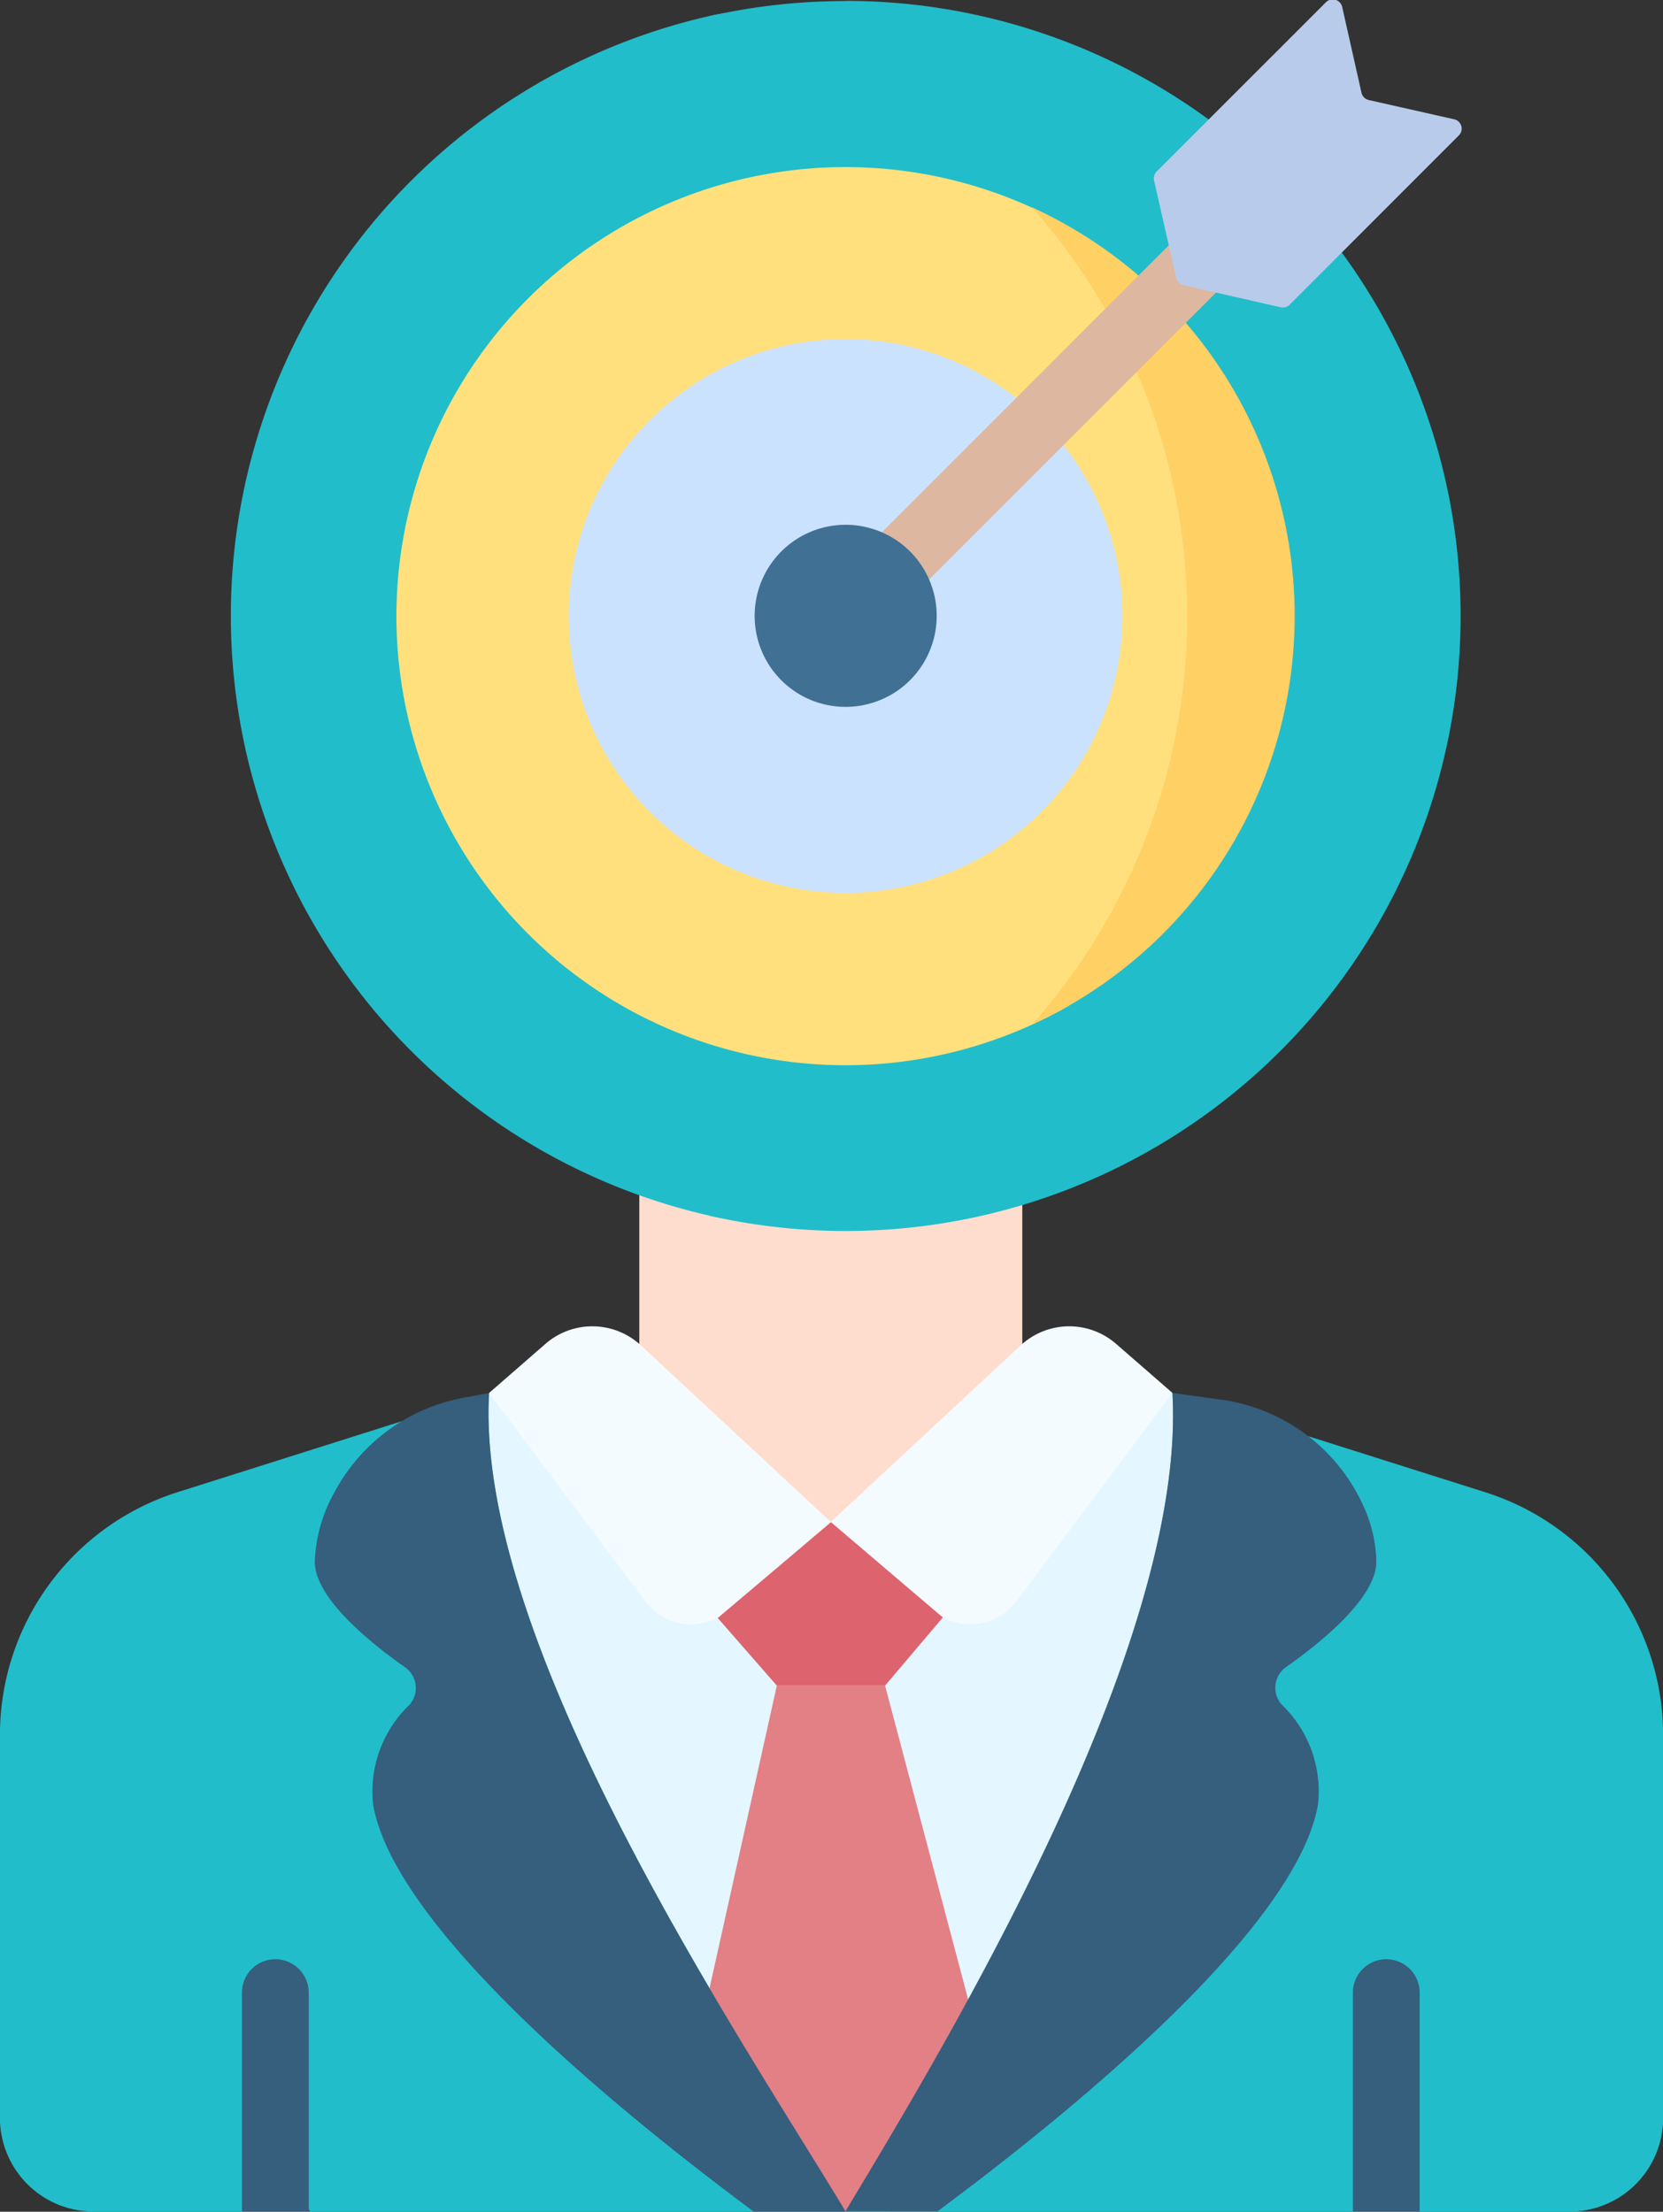 <svg xmlns="http://www.w3.org/2000/svg" width="30.091" height="40.016" viewBox="0 0 30.091 40.016">
  <rect x="0" y="0" width="30.091" height="40.016" fill="#333333" stroke="none"/>
  <g id="Group_5890" data-name="Group 5890" transform="translate(-4.961 -0.001)">
    <path id="Path_21356" data-name="Path 21356" d="M71.9,251.376h.9l.121.305H91.794l.265-.328.75.023v-7.12a4.783,4.783,0,0,0-3.341-4.562l-5.88-1.863-.033-1.13-1.179-.043-6.185.218-5.659,1.791a4.608,4.608,0,0,0-3.216,4.392v6.93a1.692,1.692,0,0,0,1.692,1.693H71.72Z" transform="translate(-62.356 -211.669)" fill="#21bdca"/>
    <path id="Path_21357" data-name="Path 21357" d="M84.549,238.645l-5.659-1.791-5.147-.18.048,1.656,5.659,1.793a4.606,4.606,0,0,1,3.216,4.392v6.84h.475l.219.305h2.714a1.692,1.692,0,0,0,1.692-1.691v-6.932A4.608,4.608,0,0,0,84.549,238.645Z" transform="translate(-52.712 -211.645)" fill="#21bdca"/>
    <path id="Path_21358" data-name="Path 21358" d="M83.228,236.876l-6.182-.218-6.185.218c-.261,4.552,4.595,11.719,6.452,14.805C79.171,248.6,83.49,241.427,83.228,236.876Z" transform="translate(-57.052 -211.669)" fill="#e4f6ff"/>
    <path id="Path_21359" data-name="Path 21359" d="M77.791,246.111l-1.919-7.25H73.913l-1.626,7.313,2.872,2.2Z" transform="translate(-54.896 -208.363)" fill="#e28086"/>
    <path id="Path_21360" data-name="Path 21360" d="M78.873,239.235v-4.374h-6.93v4.374c0,1.913,3.465,4,3.465,4S78.873,241.148,78.873,239.235Z" transform="translate(-55.414 -214.366)" fill="#ffddce"/>
    <path id="Path_21361" data-name="Path 21361" d="M70.276,245.4v-3.959a.6.6,0,0,0-1.208,0V245.4Z" transform="translate(-59.729 -205.388)" fill="#365e7d"/>
    <path id="Path_21362" data-name="Path 21362" d="M78.314,245.4v-3.959a.6.6,0,0,0-1.208,0V245.4Z" transform="translate(-47.665 -205.388)" fill="#365e7d"/>
    <path id="Path_21363" data-name="Path 21363" d="M77.038,239.8l-1.845,1.6a1.038,1.038,0,0,1-1.511-.163l-2.826-3.769,1.02-.888a1.291,1.291,0,0,1,1.731.03Z" transform="translate(-57.046 -212.264)" fill="#f4fbff"/>
    <path id="Path_21364" data-name="Path 21364" d="M73.329,239.8l1.845,1.6a1.038,1.038,0,0,0,1.511-.163l2.826-3.769-1.02-.888a1.291,1.291,0,0,0-1.731.03Z" transform="translate(-53.334 -212.264)" fill="#f4fbff"/>
    <path id="Path_21365" data-name="Path 21365" d="M72.749,236.744l-.451.083a3.338,3.338,0,0,0-2.34,1.7,2.762,2.762,0,0,0-.363,1.27c0,.663,1.024,1.483,1.645,1.918a.459.459,0,0,1,.066.673,2.171,2.171,0,0,0-.656,1.8c.383,2.226,4.388,5.509,6.884,7.365H79.2C77.343,248.466,72.487,241.3,72.749,236.744Z" transform="translate(-58.938 -211.54)" fill="#365e7d"/>
    <path id="Path_21366" data-name="Path 21366" d="M75.1,251.549c2.5-1.856,6.5-5.139,6.884-7.365a2.171,2.171,0,0,0-.656-1.8.459.459,0,0,1,.066-.673c.621-.435,1.645-1.255,1.645-1.918a2.53,2.53,0,0,0-.237-1.01,3.319,3.319,0,0,0-2.587-1.921l-.866-.12c.261,4.552-4.058,11.722-5.915,14.805Z" transform="translate(-53.174 -211.54)" fill="#365e7d"/>
    <path id="Path_21367" data-name="Path 21367" d="M72.51,239.412l1.069,1.223h1.959l1.045-1.233-2.024-1.723Z" transform="translate(-54.562 -210.137)" fill="#dd636e"/>
    <path id="Path_21368" data-name="Path 21368" d="M86.614,237.669a11.329,11.329,0,0,0-8.037-10.839,1.7,1.7,0,0,0-.845-.033,11.13,11.13,0,0,0,0,21.742,1.669,1.669,0,0,0,.845-.033A11.327,11.327,0,0,0,86.614,237.669Z" transform="translate(-59.851 -226.525)" fill="#21bdca"/>
    <path id="Path_21369" data-name="Path 21369" d="M74.919,226.674a11.181,11.181,0,0,0-2.472.275,11.13,11.13,0,0,1,0,21.7,11.128,11.128,0,1,0,2.472-21.978Z" transform="translate(-54.657 -226.654)" fill="#21bdca"/>
    <path id="Path_21370" data-name="Path 21370" d="M82.348,243.052a11.323,11.323,0,0,0,0-14.1,8.125,8.125,0,1,0,0,14.1Z" transform="translate(-58.05 -224.853)" fill="#ffe07d"/>
    <path id="Path_21371" data-name="Path 21371" d="M74.783,228.166a11.126,11.126,0,0,1,0,14.79,8.127,8.127,0,0,0,0-14.79Z" transform="translate(-51.152 -224.415)" fill="#ffd064"/>
    <path id="Path_21372" data-name="Path 21372" d="M76.442,239.14a5.01,5.01,0,1,0-5.01-5.009A5.01,5.01,0,0,0,76.442,239.14Z" transform="translate(-56.18 -222.984)" fill="#cbe2ff"/>
    <path id="Path_21373" data-name="Path 21373" d="M74.178,234.888a.6.6,0,0,1-.427-1.03l5.3-5.3a.6.6,0,1,1,.855.855l-5.3,5.3A.6.6,0,0,1,74.178,234.888Z" transform="translate(-52.966 -224.094)" fill="#ddb7a0"/>
    <path id="Path_21374" data-name="Path 21374" d="M79.073,226.8l.347,1.543a.177.177,0,0,0,.132.133l1.544.348a.173.173,0,0,1,.085.293l-3.06,3.061a.177.177,0,0,1-.162.048l-1.76-.4a.177.177,0,0,1-.132-.133l-.4-1.761a.176.176,0,0,1,.047-.163l3.06-3.059A.175.175,0,0,1,79.073,226.8Z" transform="translate(-49.824 -226.665)" fill="#b9cbea"/>
    <path id="Path_21375" data-name="Path 21375" d="M74.424,233.757a1.647,1.647,0,1,0-1.647-1.646A1.645,1.645,0,0,0,74.424,233.757Z" transform="translate(-54.161 -220.967)" fill="#407093"/>
  </g>
</svg>
